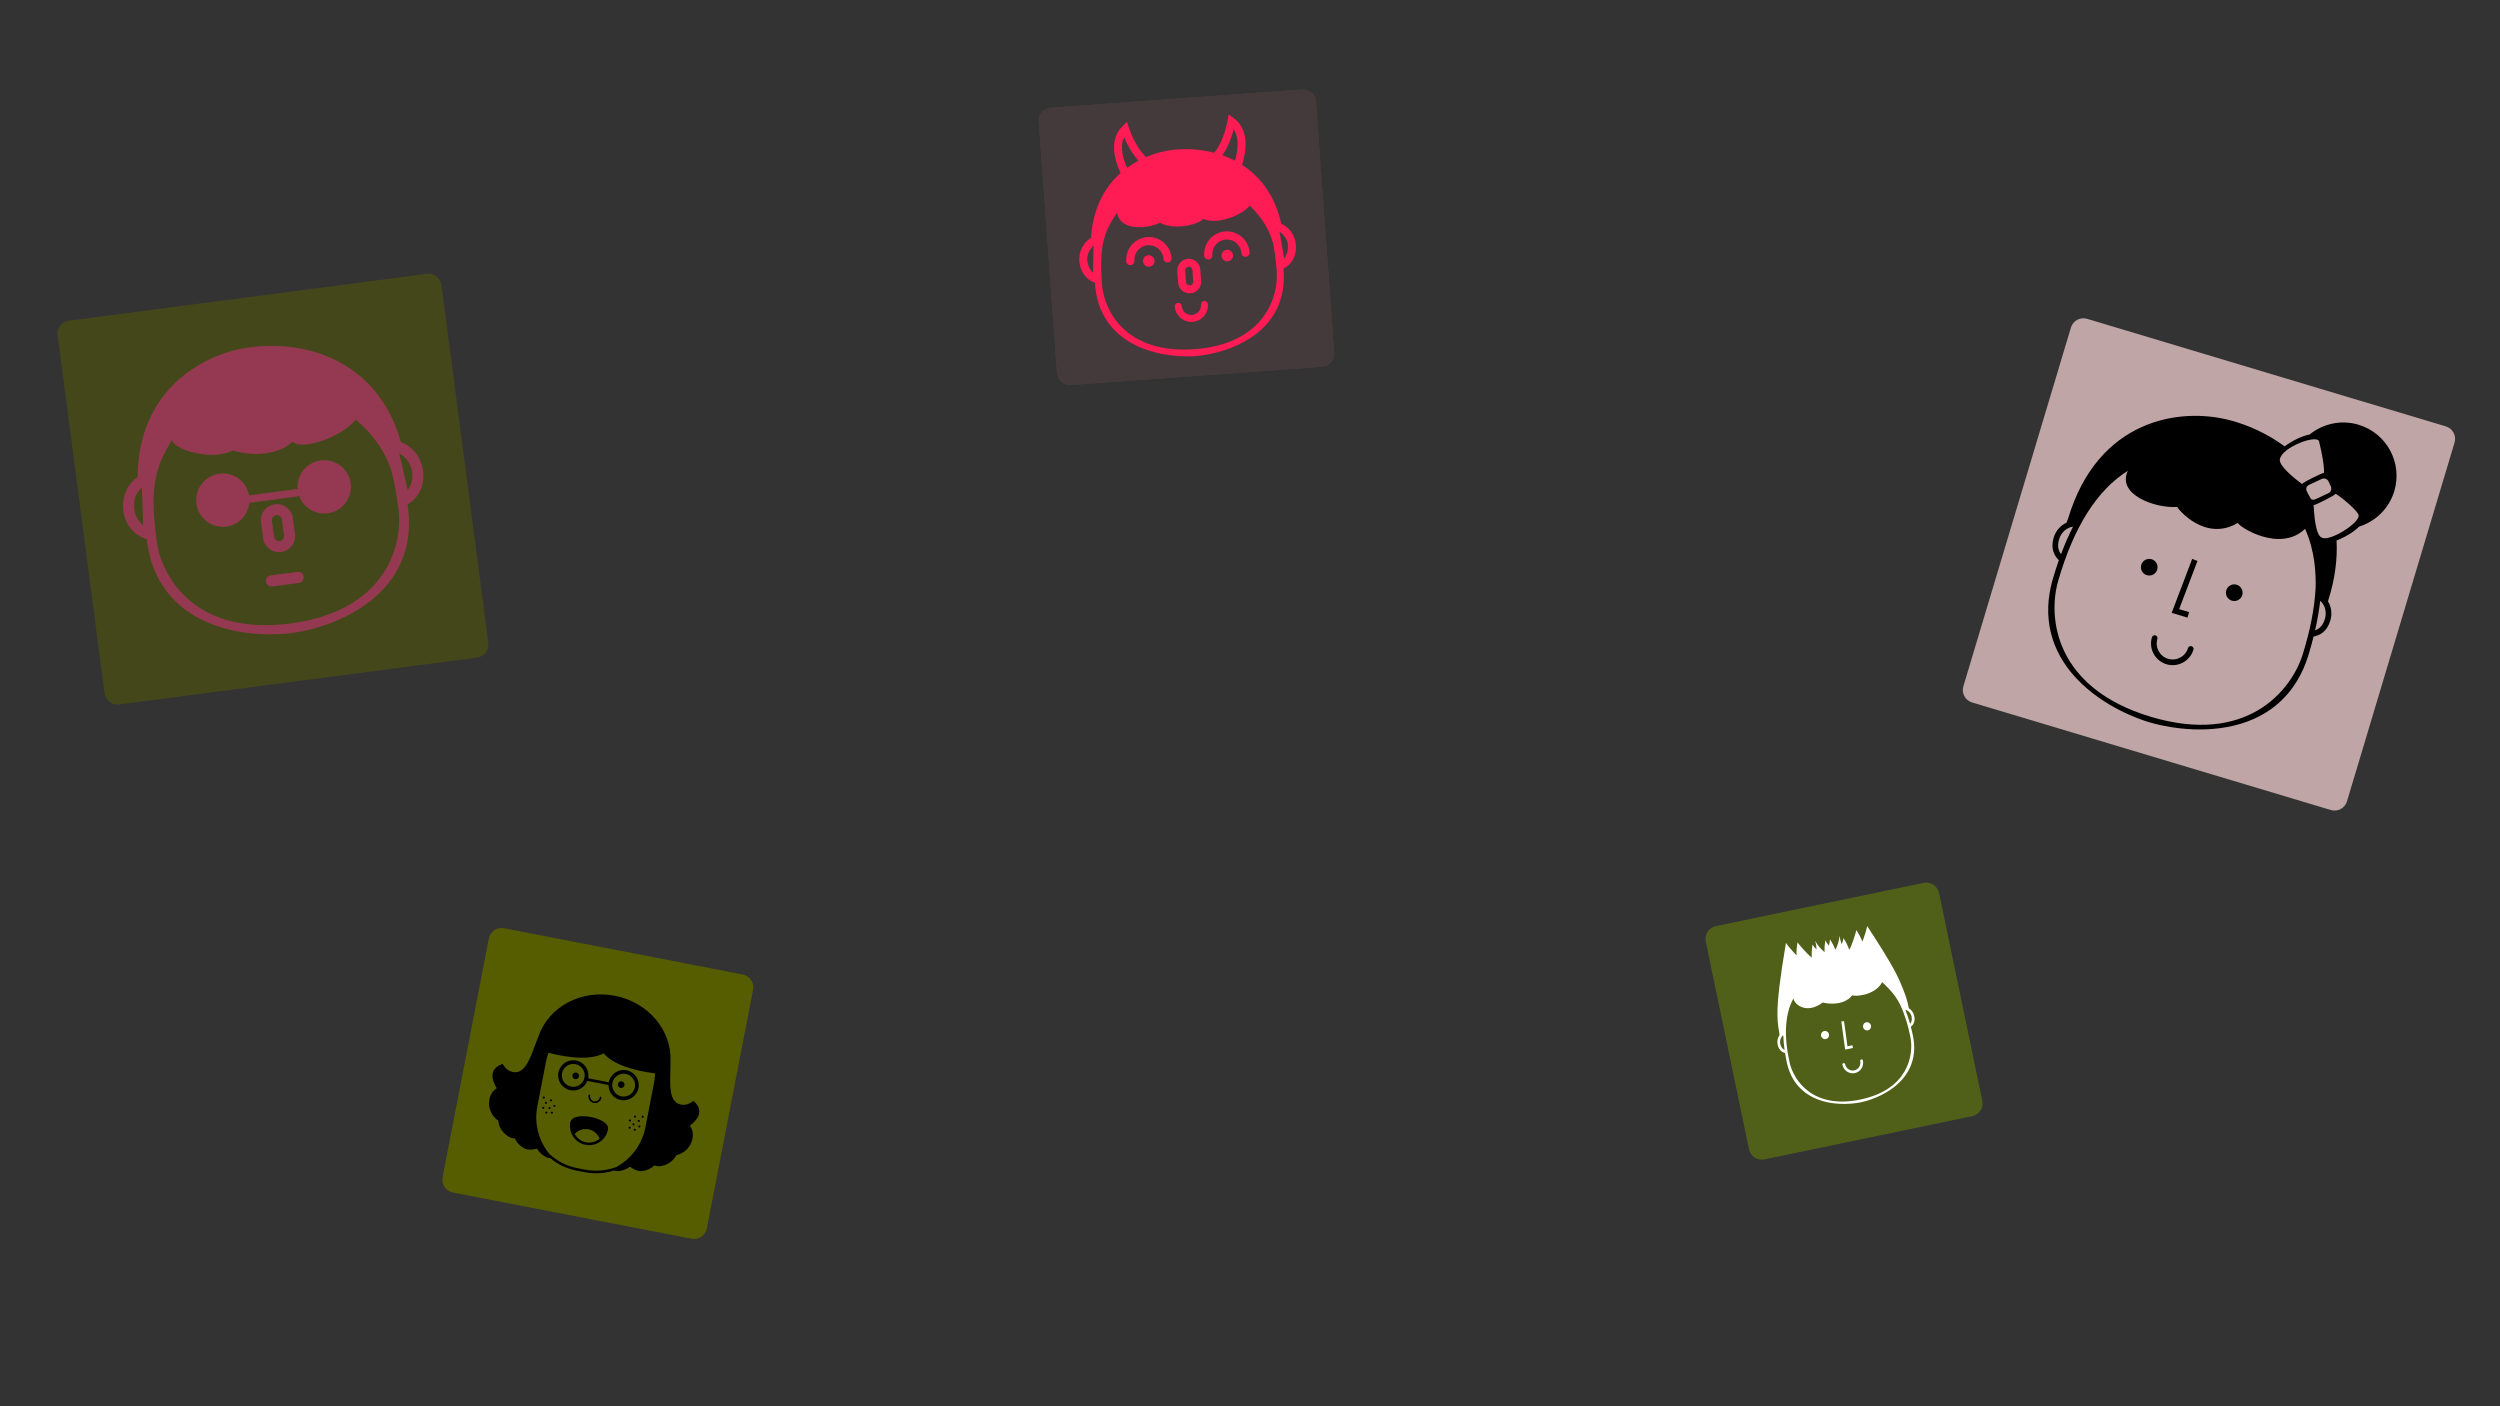 <svg width="1920" height="1080" viewBox="0 0 1920 1080" fill="none" xmlns="http://www.w3.org/2000/svg">
<rect x="0" y="0" width="1920" height="1080" fill="#333333" stroke="none"/>
<g clip-path="url(#clip0_1_3)">
<path d="M1477.37 678.038L1317.79 711.247C1312.38 712.373 1308.91 717.668 1310.04 723.075L1343.25 882.651C1344.37 888.058 1349.67 891.529 1355.08 890.404L1514.65 857.194C1520.06 856.069 1523.53 850.773 1522.4 845.366L1489.19 685.79C1488.07 680.383 1482.77 676.912 1477.37 678.038Z" fill="#6E8F00" fill-opacity="0.5"/>
<path d="M1429.48 813.645C1428.91 813.763 1428.55 814.331 1428.67 814.908C1429.35 818.175 1427.29 821.375 1424.09 822.042C1420.88 822.709 1417.72 820.593 1417.04 817.329C1416.92 816.752 1416.36 816.376 1415.79 816.494C1415.22 816.612 1414.86 817.181 1414.98 817.757C1415.9 822.179 1420.18 825.043 1424.52 824.14C1428.86 823.236 1431.65 818.902 1430.73 814.479C1430.61 813.903 1430.05 813.527 1429.48 813.645Z" fill="white"/>
<path d="M1470.17 780.322C1469.61 777.654 1468 775.534 1465.96 774.337C1464.84 768.391 1463.8 765.235 1461.13 758.561C1457.76 750.17 1454.09 741.903 1433.97 711.163C1433.83 713.054 1431.48 720.244 1430.32 723.103C1429.14 720.211 1427.6 717.263 1425.64 714.307C1425.57 715.342 1422.45 725.809 1420.24 729.457C1419.22 726.5 1417.73 723.477 1415.71 720.436C1415.59 722.084 1415.13 723.654 1414.43 725.154C1413.65 723.091 1413.05 720.925 1412.76 718.594C1412.53 722.184 1411.39 725.897 1409.64 729.48C1408.59 726.822 1407.21 724.122 1405.46 721.401C1405.36 723.015 1405.03 724.653 1404.59 726.293C1403.52 724.967 1402.57 723.593 1401.84 722.154C1401.32 725.346 1401.12 728.373 1401.22 731.233C1398.19 728.643 1395.66 725.695 1394.03 722.492C1394.69 724.744 1395 726.97 1395.11 729.175C1393.87 728.081 1392.82 726.823 1392.05 725.36C1391.42 728.921 1391.26 732.256 1391.49 735.351C1391.47 735.361 1391.45 735.374 1391.43 735.385C1387.92 732.864 1380.98 724.617 1380.5 723.703C1379.88 727.196 1379.64 730.512 1379.72 733.635C1377.51 731.477 1372.49 725.822 1371.6 724.144C1366.71 752.78 1365.31 767.778 1365.13 774.618C1364.98 780.255 1365.09 786.44 1366.51 793.275C1366.51 793.275 1366.58 793.951 1366.71 794.945C1365.28 796.862 1364.64 799.477 1365.2 802.171C1366.1 806.537 1368.77 808.152 1370.92 808.749C1371.31 811.181 1371.76 813.655 1372.32 816.214C1375.44 830.445 1384.22 840.387 1397.73 844.969C1411.51 849.643 1425.3 847.359 1429.19 846.548C1433.09 845.737 1446.64 842.331 1457.42 832.547C1467.97 822.958 1472.06 810.336 1469.25 796.041C1468.74 793.472 1468.16 791.025 1467.55 788.639C1469.28 787.233 1471.08 784.688 1470.17 780.322ZM1370.55 806.351C1369.13 805.693 1367.79 804.371 1367.25 801.742C1366.68 799.011 1367.68 796.386 1369.56 795.048C1369.67 798.644 1370 802.414 1370.55 806.351ZM1428.75 844.448C1392.44 852.006 1377.48 829.972 1374.36 815.762C1369.82 795.026 1370.87 778.526 1377.46 766.651C1377.11 769.958 1386.21 780.059 1399.98 769.881C1400.58 770.376 1415.56 773.586 1422.66 764.252C1422.91 765.428 1439.52 765.318 1445.58 754.281C1447.15 756.084 1455.11 762.42 1459.59 772.147C1462.79 779.001 1465.34 787.102 1467.18 796.448C1469.99 810.72 1465.07 836.892 1428.75 844.45V844.448ZM1466.92 786.296C1465.85 782.466 1464.66 778.876 1463.32 775.538C1465.58 776.015 1467.54 778.023 1468.11 780.752C1468.66 783.377 1467.95 785.123 1466.92 786.296Z" fill="white"/>
<path d="M1436.9 787.578C1437.26 789.282 1436.19 790.945 1434.52 791.293C1432.84 791.641 1431.2 790.543 1430.84 788.838C1430.49 787.134 1431.56 785.471 1433.23 785.123C1434.9 784.775 1436.55 785.874 1436.9 787.578Z" fill="white"/>
<path d="M1404.64 794.292C1405 795.996 1403.93 797.659 1402.26 798.007C1400.58 798.355 1398.94 797.256 1398.58 795.552C1398.23 793.848 1399.3 792.185 1400.97 791.837C1402.64 791.489 1404.29 792.588 1404.64 794.292Z" fill="white"/>
<path d="M1422.63 802.753L1418.84 803.542L1416.22 784.213L1414.14 784.489L1417.06 806.098L1423.06 804.849L1422.63 802.753Z" fill="white"/>
<g opacity="0.5">
<path d="M327.803 210.298L52.915 246.301C47.439 247.019 43.581 252.039 44.299 257.515L80.302 532.403C81.019 537.879 86.039 541.737 91.516 541.019L366.403 505.016C371.879 504.299 375.737 499.279 375.019 493.802L339.017 218.915C338.299 213.439 333.279 209.581 327.803 210.298Z" fill="#565C00"/>
<path d="M228.424 439.227L207.902 441.915C205.561 442.221 203.902 444.377 204.209 446.715C204.515 449.052 206.67 450.708 209.014 450.401L229.535 447.714C231.876 447.407 233.529 445.252 233.223 442.914C232.917 440.576 230.765 438.92 228.424 439.227Z" fill="#F84071"/>
<path d="M211.088 387.277C204.352 388.159 199.584 394.357 200.467 401.094L202.067 413.315C202.95 420.052 209.154 424.819 215.89 423.936C222.626 423.054 227.393 416.85 226.511 410.114L224.91 397.892C224.028 391.156 217.825 386.395 211.088 387.277ZM218.132 411.211C218.41 413.33 216.914 415.28 214.793 415.558C212.674 415.835 210.724 414.34 210.446 412.218L208.845 399.996C208.568 397.88 210.064 395.933 212.186 395.656C214.302 395.378 216.254 396.874 216.531 398.989L218.132 411.211Z" fill="#F84071"/>
<path d="M261.499 357.677C257.158 354.337 251.787 352.894 246.369 353.604C235.527 355.024 227.759 364.736 228.613 375.516L191.314 380.401C189.367 369.758 179.361 362.38 168.513 363.801C157.317 365.267 149.404 375.569 150.87 386.763C152.336 397.959 162.638 405.872 173.831 404.406C183.312 403.164 190.626 395.53 191.538 386.086L229.852 381.068C233.166 389.959 242.203 395.451 251.68 394.21C262.876 392.744 270.79 382.441 269.324 371.248C268.623 365.835 265.84 361.018 261.5 357.677H261.499Z" fill="#F84071"/>
<path d="M324.442 358.961C322.302 349.619 315.891 342.427 307.898 339.594C291.13 279.039 236.864 259.49 188.699 267.214C167.335 270.687 146.693 281.372 132.058 296.531C114.784 314.432 105.837 338.493 105.754 366.348C98.616 371.106 94.159 379.79 94.504 389.483C94.926 401.331 102.355 411.21 112.666 413.947C112.798 414.955 112.91 415.972 113.054 416.982C117.172 446.016 133.565 467.276 160.448 478.452C187.682 489.774 216.004 487.222 224.034 486.17C232.065 485.118 260.083 480.292 283.486 462.337C306.59 444.615 316.949 419.852 313.45 390.735C313.316 389.614 313.15 388.512 313.004 387.396C322.391 382.15 327.1 370.598 324.438 358.963L324.442 358.961ZM109.993 403.445C105.911 400.356 103.176 395.061 102.958 389.18C102.619 380.077 107.132 376.044 108.962 374.446L109.993 403.445ZM223.079 478.834C150.406 488.352 124.331 443.778 120.381 415.942C118.821 404.94 118.001 394.408 117.945 384.657C117.939 361.435 125.77 348.261 132.229 337.724C132.339 344.942 162.381 354.434 178.905 345.918C193.884 350.817 213.746 349.545 224.59 339.21C233.55 346.686 264.767 333.823 273.194 322.207C282.683 330.402 293.962 342.168 300.443 360.828C302.894 370.257 304.804 380.62 306.119 391.615C309.466 419.533 295.752 469.315 223.081 478.833L223.079 478.834ZM313.08 376.451L306.61 348.161C308.807 349.246 314.63 353.647 316.206 360.851C317.462 366.602 316.229 372.414 313.08 376.451Z" fill="#F84071"/>
</g>
<g opacity="0.5">
<path d="M999.948 68.726L806.974 82.768C801.465 83.169 797.325 87.959 797.726 93.467L811.768 286.442C812.169 291.95 816.959 296.091 822.467 295.69L1015.44 281.648C1020.95 281.247 1025.09 276.457 1024.69 270.948L1010.65 77.974C1010.25 72.465 1005.46 68.325 999.948 68.726Z" fill="#574144"/>
<path d="M999.948 68.726L806.974 82.768C801.465 83.169 797.325 87.959 797.726 93.467L811.768 286.442C812.169 291.95 816.959 296.091 822.467 295.69L1015.44 281.648C1020.95 281.247 1025.09 276.457 1024.69 270.948L1010.65 77.974C1010.25 72.465 1005.46 68.325 999.948 68.726Z" fill="#574144"/>
</g>
<path d="M912.345 198.782C907.478 199.136 903.803 203.384 904.157 208.25L904.8 217.08C905.154 221.947 909.405 225.621 914.272 225.267C919.139 224.913 922.813 220.662 922.459 215.795L921.817 206.965C921.463 202.099 917.212 198.428 912.345 198.782ZM916.406 216.235C916.517 217.766 915.364 219.102 913.832 219.214C912.301 219.325 910.965 218.172 910.853 216.64L910.211 207.81C910.099 206.281 911.253 204.947 912.785 204.836C914.314 204.724 915.652 205.877 915.764 207.406L916.406 216.235Z" fill="#FF1B54"/>
<path d="M924.813 231.097C923.354 231.203 922.252 232.478 922.358 233.937C922.656 238.027 919.571 241.594 915.483 241.892C911.393 242.189 907.825 239.104 907.528 235.016C907.422 233.557 906.147 232.455 904.688 232.561C903.229 232.667 902.127 233.942 902.233 235.401C902.743 242.411 908.861 247.699 915.871 247.189C922.88 246.679 928.168 240.561 927.658 233.551C927.548 232.093 926.275 230.99 924.814 231.097H924.813Z" fill="#FF1B54"/>
<path d="M881.103 182.087C871.505 182.785 864.264 191.163 864.962 200.761C865.087 202.484 866.591 203.782 868.312 203.657C870.035 203.532 871.333 202.028 871.207 200.307C870.76 194.152 875.401 188.782 881.556 188.334C887.71 187.887 893.08 192.528 893.528 198.683C893.654 200.406 895.157 201.703 896.878 201.578C898.601 201.453 899.899 199.949 899.774 198.228C899.079 188.63 890.701 181.388 881.103 182.087Z" fill="#FF1B54"/>
<path d="M940.98 177.729C931.382 178.428 924.141 186.806 924.839 196.404C924.964 198.127 926.468 199.425 928.189 199.3C929.912 199.174 931.21 197.671 931.084 195.95C930.636 189.795 935.278 184.425 941.433 183.977C947.587 183.53 952.957 188.171 953.405 194.326C953.531 196.049 955.034 197.346 956.755 197.221C958.478 197.096 959.776 195.592 959.651 193.871C958.958 184.272 950.578 177.031 940.98 177.73V177.729Z" fill="#FF1B54"/>
<path d="M886.665 200.104C886.842 202.541 885.012 204.661 882.574 204.838C880.137 205.015 878.017 203.183 877.84 200.746C877.662 198.31 879.495 196.19 881.931 196.012C884.37 195.835 886.488 197.668 886.665 200.104Z" fill="#FF1B54"/>
<path d="M946.948 195.955C947.125 198.391 945.293 200.511 942.856 200.688C940.418 200.866 938.3 199.033 938.122 196.597C937.945 194.16 939.775 192.04 942.214 191.863C944.651 191.686 946.771 193.518 946.948 195.955Z" fill="#FF1B54"/>
<path d="M995.032 186.419C993.884 179.631 989.584 174.21 983.97 171.848C979.385 150.602 968.158 135.833 953.871 126.608C956.524 118.409 960.516 100.174 947.548 90.76L943.577 87.878L942.773 92.721C942.744 92.884 940.066 108.463 932.536 117.321C922.455 114.677 911.835 113.968 901.492 115.018C894.195 115.774 886.965 117.727 880.177 120.619C871.806 112.829 867.072 98.386 867.023 98.23L865.52 93.566L862.014 96.988C850.811 107.923 856.843 124.86 860.682 132.841C860.351 133.133 859.992 133.399 859.668 133.7C846.542 145.822 839.131 162.705 837.921 182.675C832.606 185.792 829.05 191.834 828.897 198.799C828.71 207.311 833.629 214.702 840.909 217.091C840.962 217.82 841 218.553 841.062 219.283C842.814 240.273 853.69 256.194 872.503 265.319C891.564 274.564 911.977 273.905 917.779 273.482C923.58 273.06 943.87 270.758 961.394 258.851C978.693 247.099 987.144 229.771 985.84 208.748C985.789 207.939 985.716 207.142 985.658 206.335C992.605 202.96 996.459 194.871 995.031 186.419H995.032ZM947.507 99.33C952.334 106.535 950.297 117.262 948.475 123.458C945.328 121.807 942.065 120.395 938.719 119.214C943.357 112.811 946.101 104.685 947.507 99.33V99.33ZM863.29 105.454C865.392 110.397 869.13 117.751 874.391 123.362C871.296 125.003 868.357 126.873 865.568 128.912C862.896 122.972 859.647 113.054 863.29 105.453V105.454ZM839.421 209.453C836.622 207.069 834.913 201.787 834.966 198.933C835.065 193.664 838.502 189.687 839.881 188.616L839.421 209.453ZM917.391 268.18C864.888 272 848.034 238.96 846.352 218.838C845.689 210.884 845.536 203.299 845.899 196.304C846.855 179.653 853.015 170.53 858.082 163.242C859.555 176.539 879.011 176.47 891.212 171.047C897.256 175.442 916.045 175.088 924.247 168.125C933.956 172.772 953.278 165.924 959.802 157.943C966.267 164.212 973.868 173.115 977.743 186.763C979.111 193.625 980.052 201.134 980.541 209.073C981.787 229.23 969.895 264.359 917.393 268.179L917.391 268.18ZM986.159 198.487L982.689 177.935C984.219 178.804 988.56 182.619 989.046 187.431C989.471 191.639 988.583 195.723 986.159 198.487Z" fill="#FF1B54"/>
<path d="M570.448 748.407L387.127 712.901C381.704 711.851 376.458 715.395 375.407 720.818L339.902 904.139C338.851 909.561 342.396 914.808 347.818 915.858L531.139 951.364C536.561 952.414 541.808 948.87 542.858 943.448L578.364 760.126C579.414 754.704 575.87 749.458 570.448 748.407Z" fill="#565C00"/>
<path d="M481.164 821.966C474.875 820.748 468.764 824.873 467.546 831.165L451.683 828.093C452.902 821.804 448.777 815.694 442.484 814.475C436.192 813.256 430.085 817.382 428.866 823.674C427.647 829.966 431.776 836.074 438.065 837.292C443.643 838.373 449.067 835.247 451.078 830.14L467.339 833.289C467.297 838.774 471.165 843.703 476.74 844.783C483.032 846.002 489.14 841.876 490.359 835.584C491.583 829.293 487.457 823.185 481.165 821.967L481.164 821.966ZM438.609 834.511C433.851 833.589 430.732 828.97 431.653 824.214C432.575 819.458 437.194 816.337 441.951 817.258C446.708 818.18 449.827 822.799 448.906 827.555C447.982 832.307 443.364 835.432 438.609 834.511ZM477.284 842.002C472.528 841.08 469.407 836.461 470.328 831.704C471.249 826.948 475.869 823.828 480.625 824.749C485.383 825.67 488.502 830.29 487.581 835.046C486.66 839.799 482.042 842.923 477.284 842.002Z" fill="black"/>
<path d="M455.987 847.076C453.248 846.546 451.452 843.887 451.982 841.148C452.051 840.791 452.397 840.559 452.752 840.628C453.108 840.697 453.34 841.043 453.271 841.397C452.879 843.423 454.209 845.393 456.235 845.785C458.261 846.177 460.229 844.847 460.621 842.821C460.69 842.464 461.036 842.232 461.391 842.301C461.747 842.37 461.979 842.716 461.91 843.071C461.382 845.808 458.723 847.606 455.987 847.076Z" fill="black"/>
<path d="M479.601 833.497C479.333 834.88 477.993 835.787 476.609 835.519C475.225 835.251 474.319 833.909 474.587 832.526C474.855 831.141 476.197 830.237 477.58 830.505C478.965 830.773 479.869 832.113 479.601 833.497Z" fill="black"/>
<path d="M418.416 843.119C418.21 844.18 416.62 843.872 416.826 842.811C417.031 841.752 418.621 842.06 418.416 843.119Z" fill="black"/>
<path d="M423.97 845.214C423.764 846.274 422.174 845.966 422.38 844.906C422.585 843.845 424.175 844.153 423.97 845.214Z" fill="black"/>
<path d="M420.087 847.159C419.882 848.218 418.292 847.91 418.497 846.851C418.703 845.791 420.293 846.099 420.087 847.159Z" fill="black"/>
<path d="M418.029 850.97C417.824 852.029 416.234 851.721 416.439 850.662C416.645 849.601 418.235 849.909 418.029 850.97Z" fill="black"/>
<path d="M420.343 854.628C420.138 855.689 418.546 855.38 418.751 854.319C418.957 853.259 420.549 853.567 420.343 854.628Z" fill="black"/>
<path d="M424.622 854.687C424.417 855.747 422.827 855.439 423.032 854.379C423.237 853.32 424.827 853.628 424.622 854.687Z" fill="black"/>
<path d="M422.827 851.143C422.621 852.204 421.031 851.896 421.236 850.835C421.441 849.776 423.032 850.084 422.827 851.143Z" fill="black"/>
<path d="M426.542 849.448C426.336 850.508 424.746 850.2 424.952 849.14C425.157 848.081 426.747 848.389 426.542 849.448Z" fill="black"/>
<path d="M444.645 826.727C444.378 828.11 443.036 829.016 441.653 828.749C440.268 828.48 439.364 827.139 439.632 825.756C439.9 824.371 441.239 823.467 442.624 823.735C444.007 824.003 444.914 825.342 444.645 826.727Z" fill="black"/>
<path d="M494.417 857.839C494.211 858.9 492.621 858.592 492.827 857.531C493.032 856.472 494.622 856.78 494.417 857.839Z" fill="black"/>
<path d="M488.487 857.709C488.281 858.77 486.689 858.462 486.895 857.401C487.1 856.34 488.692 856.648 488.487 857.709Z" fill="black"/>
<path d="M491.358 860.963C491.153 862.022 489.563 861.714 489.768 860.655C489.974 859.594 491.564 859.902 491.358 860.963Z" fill="black"/>
<path d="M491.849 865.268C491.644 866.327 490.054 866.019 490.259 864.96C490.464 863.899 492.055 864.207 491.849 865.268Z" fill="black"/>
<path d="M488.332 867.796C488.126 868.857 486.536 868.549 486.741 867.488C486.947 866.427 488.537 866.735 488.332 867.796Z" fill="black"/>
<path d="M484.34 866.253C484.135 867.313 482.545 867.005 482.75 865.945C482.955 864.886 484.545 865.194 484.34 866.253Z" fill="black"/>
<path d="M487.324 863.635C487.119 864.696 485.528 864.388 485.734 863.327C485.939 862.268 487.529 862.576 487.324 863.635Z" fill="black"/>
<path d="M484.516 860.676C484.311 861.737 482.72 861.429 482.926 860.368C483.131 859.309 484.721 859.617 484.516 860.676Z" fill="black"/>
<path d="M529.772 864.548C529.898 864.077 544.1 855.456 532.569 845.445C532.43 845.324 528.468 849.514 522.816 848.3C512.113 845.997 515.117 829.161 514.937 814.939C515.928 791.461 498.026 769.75 472.181 764.744C446.337 759.739 421.625 773.2 413.782 795.347C408.304 808.475 404.804 825.213 394.017 823.354C388.318 822.372 386.209 817.004 386.035 817.064C371.599 822.046 381.556 835.346 381.498 835.83C374.148 839.93 372.739 853.741 382.634 860.624C383.165 865.628 386.021 870.719 391.981 873.66C393.03 874.051 394.173 874.221 395.347 874.292C396.813 877.444 399.398 880.303 403.316 882.235C406.048 883.253 409.335 883.079 412.403 882.141C413.937 884.779 416.296 887.144 419.669 888.81C420.556 889.143 421.51 889.32 422.493 889.406C428.208 894.128 435.146 897.538 442.934 899.047L449.068 900.235C456.878 901.747 464.611 901.181 471.697 898.93C472.658 899.228 473.623 899.424 474.588 899.449C478.343 899.163 481.413 897.85 483.819 895.975C486.315 897.99 489.299 899.379 492.214 899.454C496.566 899.124 500.035 897.44 502.572 895.061C503.685 895.432 504.809 895.703 505.93 895.732C512.558 895.229 517.109 891.57 519.469 887.128C531.213 884.434 535.063 871.092 529.773 864.548H529.772ZM495.679 865.768C493.082 879.177 484.722 889.927 473.682 896.096C466.215 898.992 457.88 899.93 449.435 898.295L443.301 897.107C434.961 895.491 427.667 891.571 421.866 886.184C413.849 876.324 410.058 863.166 412.668 849.69L419.327 815.296C419.785 812.933 420.441 810.655 421.246 808.459C426.854 810.016 450.741 815.993 463.616 808.956C472.935 820.294 497.331 823.664 503.107 824.314C503.036 826.653 502.792 829.01 502.334 831.373L495.675 865.767L495.679 865.768Z" fill="black"/>
<path d="M453.803 857.856C446.616 856.464 438.951 857.199 438.024 861.986C436.483 869.946 441.706 877.678 449.668 879.22C457.628 880.762 465.36 875.538 466.902 867.579C467.83 862.792 460.992 859.248 453.803 857.856ZM450.045 877.281C446.353 876.566 443.198 874.236 441.352 870.876C444.079 867.865 448.034 866.525 451.98 867.29C455.863 868.042 459.109 870.828 460.5 874.585C457.533 877.014 453.737 877.996 450.045 877.281Z" fill="black"/>
<path d="M1878.38 327.473L1602.92 244.872C1597.63 243.286 1592.05 246.289 1590.47 251.579L1507.87 527.045C1506.28 532.335 1509.28 537.91 1514.57 539.496L1790.04 622.096C1795.33 623.683 1800.9 620.68 1802.49 615.39L1885.09 339.923C1886.68 334.633 1883.68 329.059 1878.38 327.473Z" fill="#BFA5A5"/>
<path d="M1683.1 496.27C1681.95 495.924 1680.74 496.583 1680.4 497.729C1678.45 504.222 1671.58 507.915 1665.1 505.97C1658.61 504.025 1654.91 497.156 1656.85 490.67C1657.2 489.524 1656.55 488.306 1655.4 487.961C1654.24 487.616 1653.03 488.275 1652.69 489.42C1650.05 498.206 1655.06 507.503 1663.85 510.138C1672.63 512.773 1681.93 507.768 1684.56 498.979C1684.91 497.828 1684.26 496.615 1683.11 496.27H1683.1Z" fill="black"/>
<path d="M1722.04 457.033C1721.02 460.416 1717.46 462.337 1714.07 461.321C1710.69 460.307 1708.77 456.741 1709.78 453.357C1710.8 449.971 1714.36 448.05 1717.74 449.065C1721.13 450.08 1723.05 453.647 1722.04 457.033Z" fill="black"/>
<path d="M1656.75 437.455C1655.73 440.838 1652.17 442.759 1648.78 441.744C1645.39 440.728 1643.47 437.162 1644.49 433.779C1645.5 430.393 1649.07 428.472 1652.45 429.487C1655.84 430.503 1657.76 434.069 1656.75 437.455Z" fill="black"/>
<path d="M1681.24 470.134L1673.58 467.835L1687.65 430.809L1683.59 429.264L1667.85 470.662L1679.99 474.302L1681.24 470.134Z" fill="black"/>
<path d="M1811.37 326.196C1797.89 322.153 1783.97 325.426 1773.83 333.685C1767.82 334.785 1760.24 338.598 1754.59 342.818C1741.67 333.255 1727.07 326.594 1712.97 322.837C1674.09 312.473 1611.18 321.953 1588.28 398.339C1588.28 398.339 1587.75 399.595 1587.02 401.481C1582.55 403.503 1578.82 407.556 1577.21 412.919C1574.62 421.565 1577.87 427.048 1581.2 430.217C1579.54 434.939 1577.97 439.826 1576.49 444.928C1568.3 473.36 1574.61 499.685 1594.74 521.066C1615.28 542.88 1642.61 552.292 1650.5 554.656C1658.38 557.022 1686.38 564.202 1715.54 557.287C1744.11 550.51 1763.86 532.001 1772.67 503.751C1774.25 498.682 1775.62 493.734 1776.83 488.88C1781.35 488.059 1787.08 485.273 1789.68 476.626C1791.27 471.319 1790.42 465.934 1787.87 461.801C1793.37 444.591 1795.26 429.058 1794.46 415.083C1800.82 412.666 1807.68 408.637 1811.75 404.445C1824.3 400.549 1834.75 390.697 1838.81 377.156C1845.31 355.502 1833.02 332.683 1811.37 326.191V326.196ZM1788.3 369.711L1790.1 373.594C1790.54 374.534 1790.58 375.592 1790.23 376.577C1789.87 377.56 1789.15 378.343 1788.21 378.781L1778.51 383.299C1777.89 383.591 1775.91 384.531 1774.63 382.891C1774.23 382.37 1771.34 376.878 1771.28 376.553C1771.28 376.553 1770.48 373.644 1773.4 372.339L1783.1 367.821C1784.04 367.383 1785.12 367.357 1786.09 367.699C1787.08 368.062 1787.86 368.777 1788.3 369.711ZM1781.04 339.032C1781.72 342.031 1785.12 355.428 1784.85 363.141C1783.63 363.122 1768.78 370.274 1767.94 371.717C1762.49 367.694 1750.16 357.913 1750.92 352.816C1752.3 343.379 1779.73 333.298 1781.04 339.032ZM1582.87 425.636C1580.52 422.575 1580.01 418.739 1581.39 414.164C1583.01 408.761 1587.36 405.063 1592.08 404.496C1588.76 411.013 1585.69 418.063 1582.87 425.636ZM1785.52 475.376C1784.15 479.948 1781.62 482.875 1777.97 484.139C1779.78 476.261 1781.09 468.685 1781.91 461.42C1785.53 464.485 1787.14 469.97 1785.52 475.376ZM1768.52 502.456C1759.73 530.661 1725.25 572.514 1651.76 550.476C1578.26 528.438 1572.5 474.512 1580.68 446.123C1592.62 404.696 1610.62 376.294 1634.2 361.564C1625.5 379.618 1654.67 390.459 1672.06 389.353C1672.67 390.822 1693.49 416.653 1718.84 401.493C1718.14 403.83 1750.74 425.122 1770.29 406.121C1778.14 423.589 1778.67 441.249 1778.39 451.688C1777.55 467.05 1774.28 483.985 1768.52 502.454V502.456ZM1783.3 412.932C1783.28 412.924 1783.27 412.922 1783.25 412.917C1778.25 411.416 1777.21 394.507 1776.87 387.99C1778.04 387.991 1792.98 380.681 1793.79 379.176C1800.39 383.345 1810.51 392.484 1811.38 395.36C1813.16 401.218 1789.23 416.182 1783.3 412.932Z" fill="black"/>
</g>
<defs>
<clipPath id="clip0_1_3">
<rect width="1920" height="1080" fill="white"/>
</clipPath>
</defs>
</svg>
